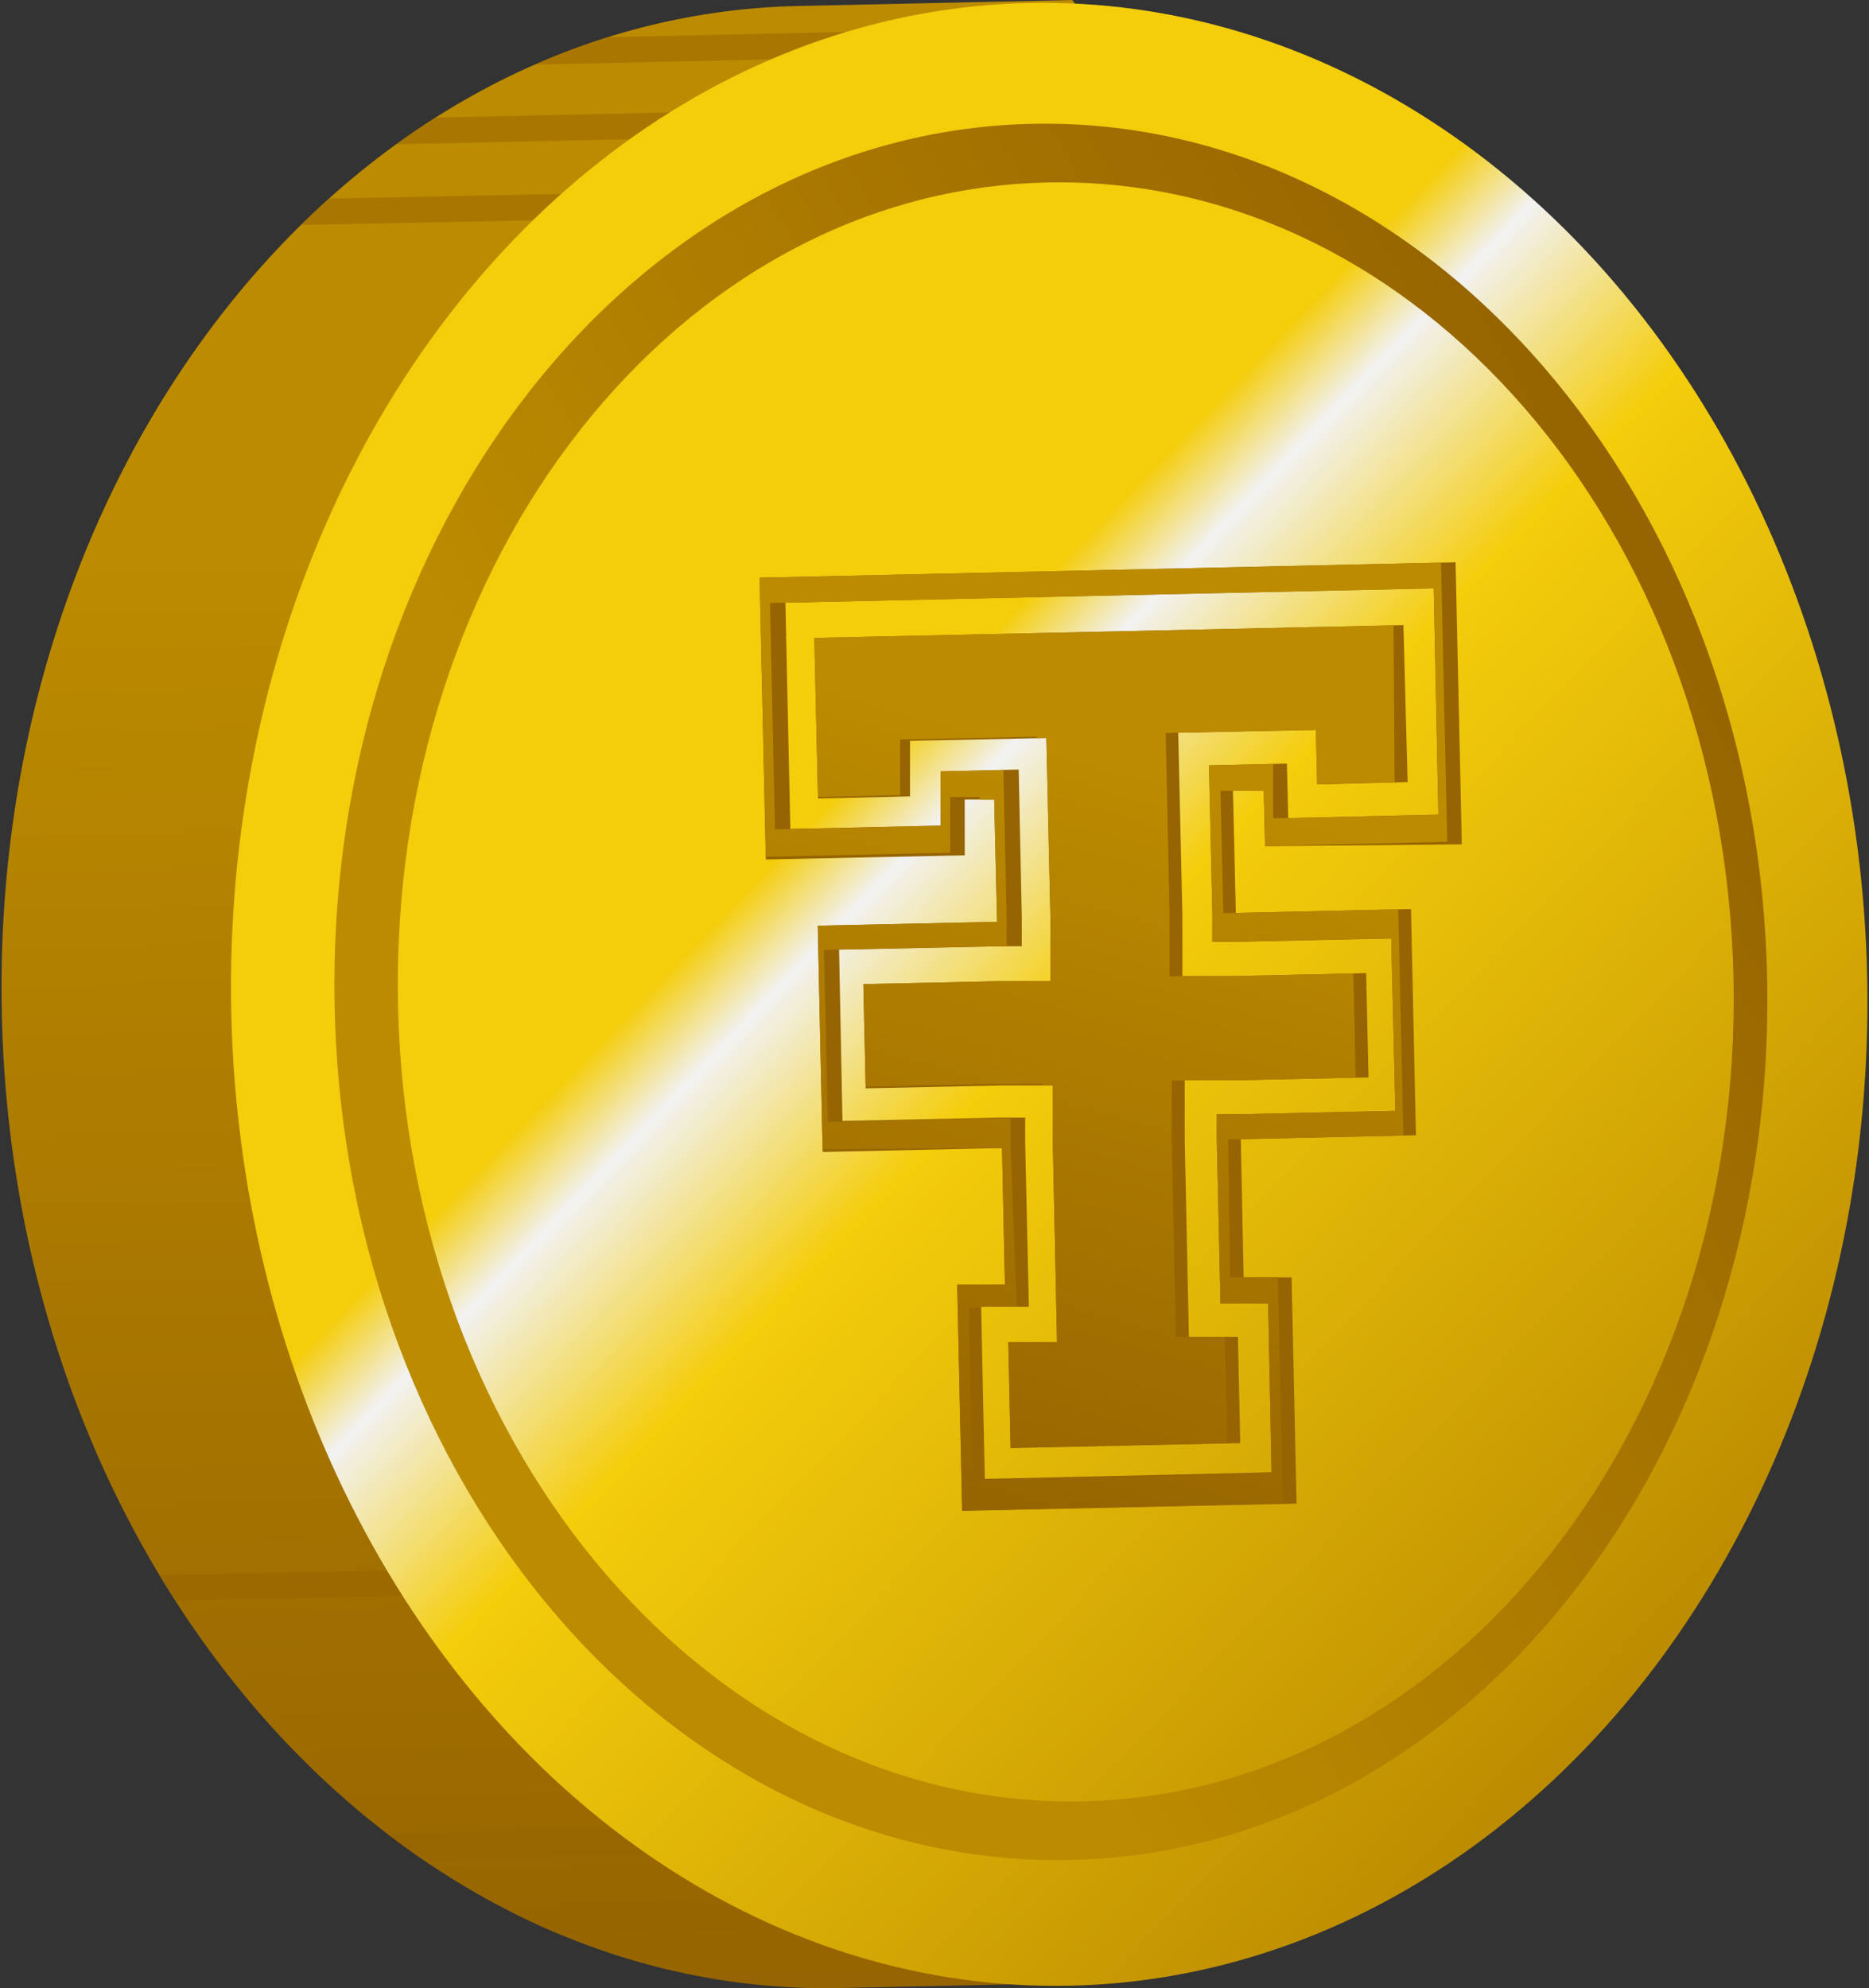 <svg xmlns="http://www.w3.org/2000/svg" xmlns:xlink="http://www.w3.org/1999/xlink" viewBox="0 0 71.7 76.27"><rect x="0" y="0" width="71.7" height="76.27" fill="#333333" stroke="none"/><defs><style>.cls-1{fill:none;}.cls-2{isolation:isolate;}.cls-3{fill:url(#linear-gradient);}.cls-4{opacity:0.5;mix-blend-mode:multiply;}.cls-5{clip-path:url(#clip-path);}.cls-6{fill:#966400;}.cls-7{fill:url(#linear-gradient-2);}.cls-8{fill:url(#linear-gradient-3);}.cls-9{clip-path:url(#clip-path-2);}.cls-10{fill:url(#linear-gradient-4);}</style><linearGradient id="linear-gradient" x1="128.11" y1="-270.84" x2="128.11" y2="-194.78" gradientTransform="translate(-91.52 273.82) rotate(-1.26)" gradientUnits="userSpaceOnUse"><stop offset="0.27" stop-color="#bc8b00"/><stop offset="1" stop-color="#966400"/></linearGradient><clipPath id="clip-path"><path class="cls-1" d="M62.8,37.56c-.33-15.24-8-28.21-18.83-34L41.13,0,30.6.23C13.27.61-.4,17.94.07,38.94S15,76.65,32.27,76.26l9.44-.2,3.78-3.67C56,66.09,63.14,52.79,62.8,37.56Z"/></clipPath><linearGradient id="linear-gradient-2" x1="1448.98" y1="-208.16" x2="1498.28" y2="-257.46" gradientTransform="matrix(-1, 0, 0, 1, 1513.95, 270.86)" gradientUnits="userSpaceOnUse"><stop offset="0" stop-color="#bc8b00"/><stop offset="0.49" stop-color="#f4cd0b"/><stop offset="0.61" stop-color="#f2f2f2"/><stop offset="0.66" stop-color="#f4cd0b"/></linearGradient><linearGradient id="linear-gradient-3" x1="48.46" y1="61.15" x2="89.32" y2="20.29" gradientTransform="translate(-15.21 -19.57) rotate(15.48)" xlink:href="#linear-gradient"/><clipPath id="clip-path-2"><path class="cls-1" d="M50.53,30.09,50.48,28l-5.28.11.16,7,0,1.07,0,1.26,1.13,0,.92,0,5-.11.09,4-5,.11-.92,0-1.13,0,0,1.31,0,1,.16,7.53,1.88,0,.09,4.08-8.81.19-.09-4.07,1.87,0-.16-7.53,0-1,0-1.31-1.14,0-.91,0-5.13.11-.09-4,5.13-.11.91,0,1.14,0,0-1.26,0-1.07-.16-7-5.23.11,0,2.13-3.53.08-.14-6.16,22.6-.49L54,30Zm-2,2.37-.05-2.13-1.18,0,.11,4.69,6.72-.15.19,8.68-6.72.15L47.71,49l1.84,0,.19,8.68-12.83.28-.19-8.68,1.83,0-.11-5.24-6.88.15-.19-8.68,6.88-.15-.11-4.69-1.13,0,0,2.14-7.63.16-.24-10.81,26.7-.59.24,10.82Zm.84-3.17.05,2.09,5.76-.13L55,22.57l-24.87.55.19,8.68,5.76-.13,0-2.08,3-.07.12,5.71,0,1.07-.91,0-6.1.13L32.32,43l6.09-.13.92,0,0,1,.14,6.26-1.83,0,.14,6.6,11-.25L48.65,50l-1.83,0-.14-6.26,0-1,.92,0,5.93-.13L53.37,36l-5.94.13-.92,0,0-1.06-.13-5.71Z"/></clipPath><linearGradient id="linear-gradient-4" x1="68.38" y1="20.75" x2="68.38" y2="60.9" gradientTransform="translate(-15.21 -19.57) rotate(15.48)" xlink:href="#linear-gradient"/></defs><title>Trackash</title><g class="cls-2"><g id="Layer_2" data-name="Layer 2"><g id="Layer_1_copy" data-name="Layer 1 copy"><g id="Trackash"><path class="cls-3" d="M62.8,37.56c-.33-15.24-8-28.21-18.83-34L41.13,0,30.6.23C13.27.61-.4,17.94.07,38.94S15,76.65,32.27,76.26l9.44-.2,3.78-3.67C56,66.09,63.14,52.79,62.8,37.56Z"/><g class="cls-4"><g class="cls-5"><rect class="cls-6" x="10.04" y="7.34" width="27.68" height="0.99" transform="matrix(1, -0.02, 0.02, 1, -0.17, 0.53)"/><rect class="cls-6" x="11.08" y="4.33" width="27.68" height="0.99" transform="translate(-0.1 0.55) rotate(-1.26)"/><rect class="cls-6" x="11.02" y="1.39" width="27.68" height="0.99" transform="translate(-0.04 0.55) rotate(-1.26)"/><rect class="cls-6" x="8.74" y="73.17" width="27.68" height="0.99" transform="translate(-1.62 0.52) rotate(-1.26)"/><rect class="cls-6" x="0.01" y="60.23" width="27.68" height="0.99" transform="matrix(1, -0.02, 0.02, 1, -1.33, 0.32)"/><rect class="cls-6" x="9.77" y="70.17" width="27.68" height="0.99" transform="translate(-1.55 0.54) rotate(-1.26)"/></g></g><ellipse class="cls-7" cx="40.32" cy="38.05" rx="31.38" ry="38.03" transform="matrix(1, -0.02, 0.02, 1, -0.83, 0.9)"/><path class="cls-8" d="M39.58,4.75c-15.17.34-27.14,15.52-26.74,33.91s13,33,28.21,32.69S68.2,55.84,67.79,37.45,54.76,4.42,39.58,4.75Zm2,64.35c-14.15.32-25.93-13.34-26.31-30.49S26,7.29,40.19,7,66.12,20.32,66.5,37.48,55.71,68.79,41.55,69.1Z"/><g class="cls-9"><rect class="cls-6" x="16.97" y="9.55" width="48.1" height="60.52" transform="translate(-0.87 0.91) rotate(-1.26)"/><path class="cls-10" d="M50,30.1,50,28l-5.28.12.15,7,0,1.07,0,1.26,1.13,0,.92,0,5-.11.09,4-5,.11-.92,0-1.14,0,0,1.31,0,1,.16,7.53,1.88,0,.09,4.07-8.81.19-.09-4.07,1.87,0L40,43.89l0-1,0-1.31-1.13,0-.92,0-5.12.11-.09-4,5.13-.11.91,0,1.14,0,0-1.26,0-1.06-.15-7-5.24.11,0,2.13-3.53.08-.14-6.15,22.6-.5L53.5,30Zm-2,2.37,0-2.13-1.18,0,.11,4.69,6.71-.15.2,8.68-6.72.15L47.19,49l1.83,0,.2,8.68-12.83.28-.19-8.67,1.83,0-.12-5.25L31,44.09l-.19-8.68,6.87-.15-.1-4.69-1.13,0,0,2.14-7.63.17-.24-10.82,26.7-.58.24,10.81Zm.84-3.17,0,2.09,5.76-.13-.19-8.68-24.87.55.19,8.68,5.76-.13,0-2.08,3-.07.13,5.71,0,1.07-.91,0-6.1.13.15,6.6,6.09-.14.92,0,0,1L39,50.18l-1.83,0,.14,6.6,11-.24L48.13,50,46.3,50l-.14-6.26,0-1,.91,0L53,42.59,52.85,36l-5.94.14-.92,0,0-1.07-.13-5.71Z"/></g></g></g></g></g></svg>